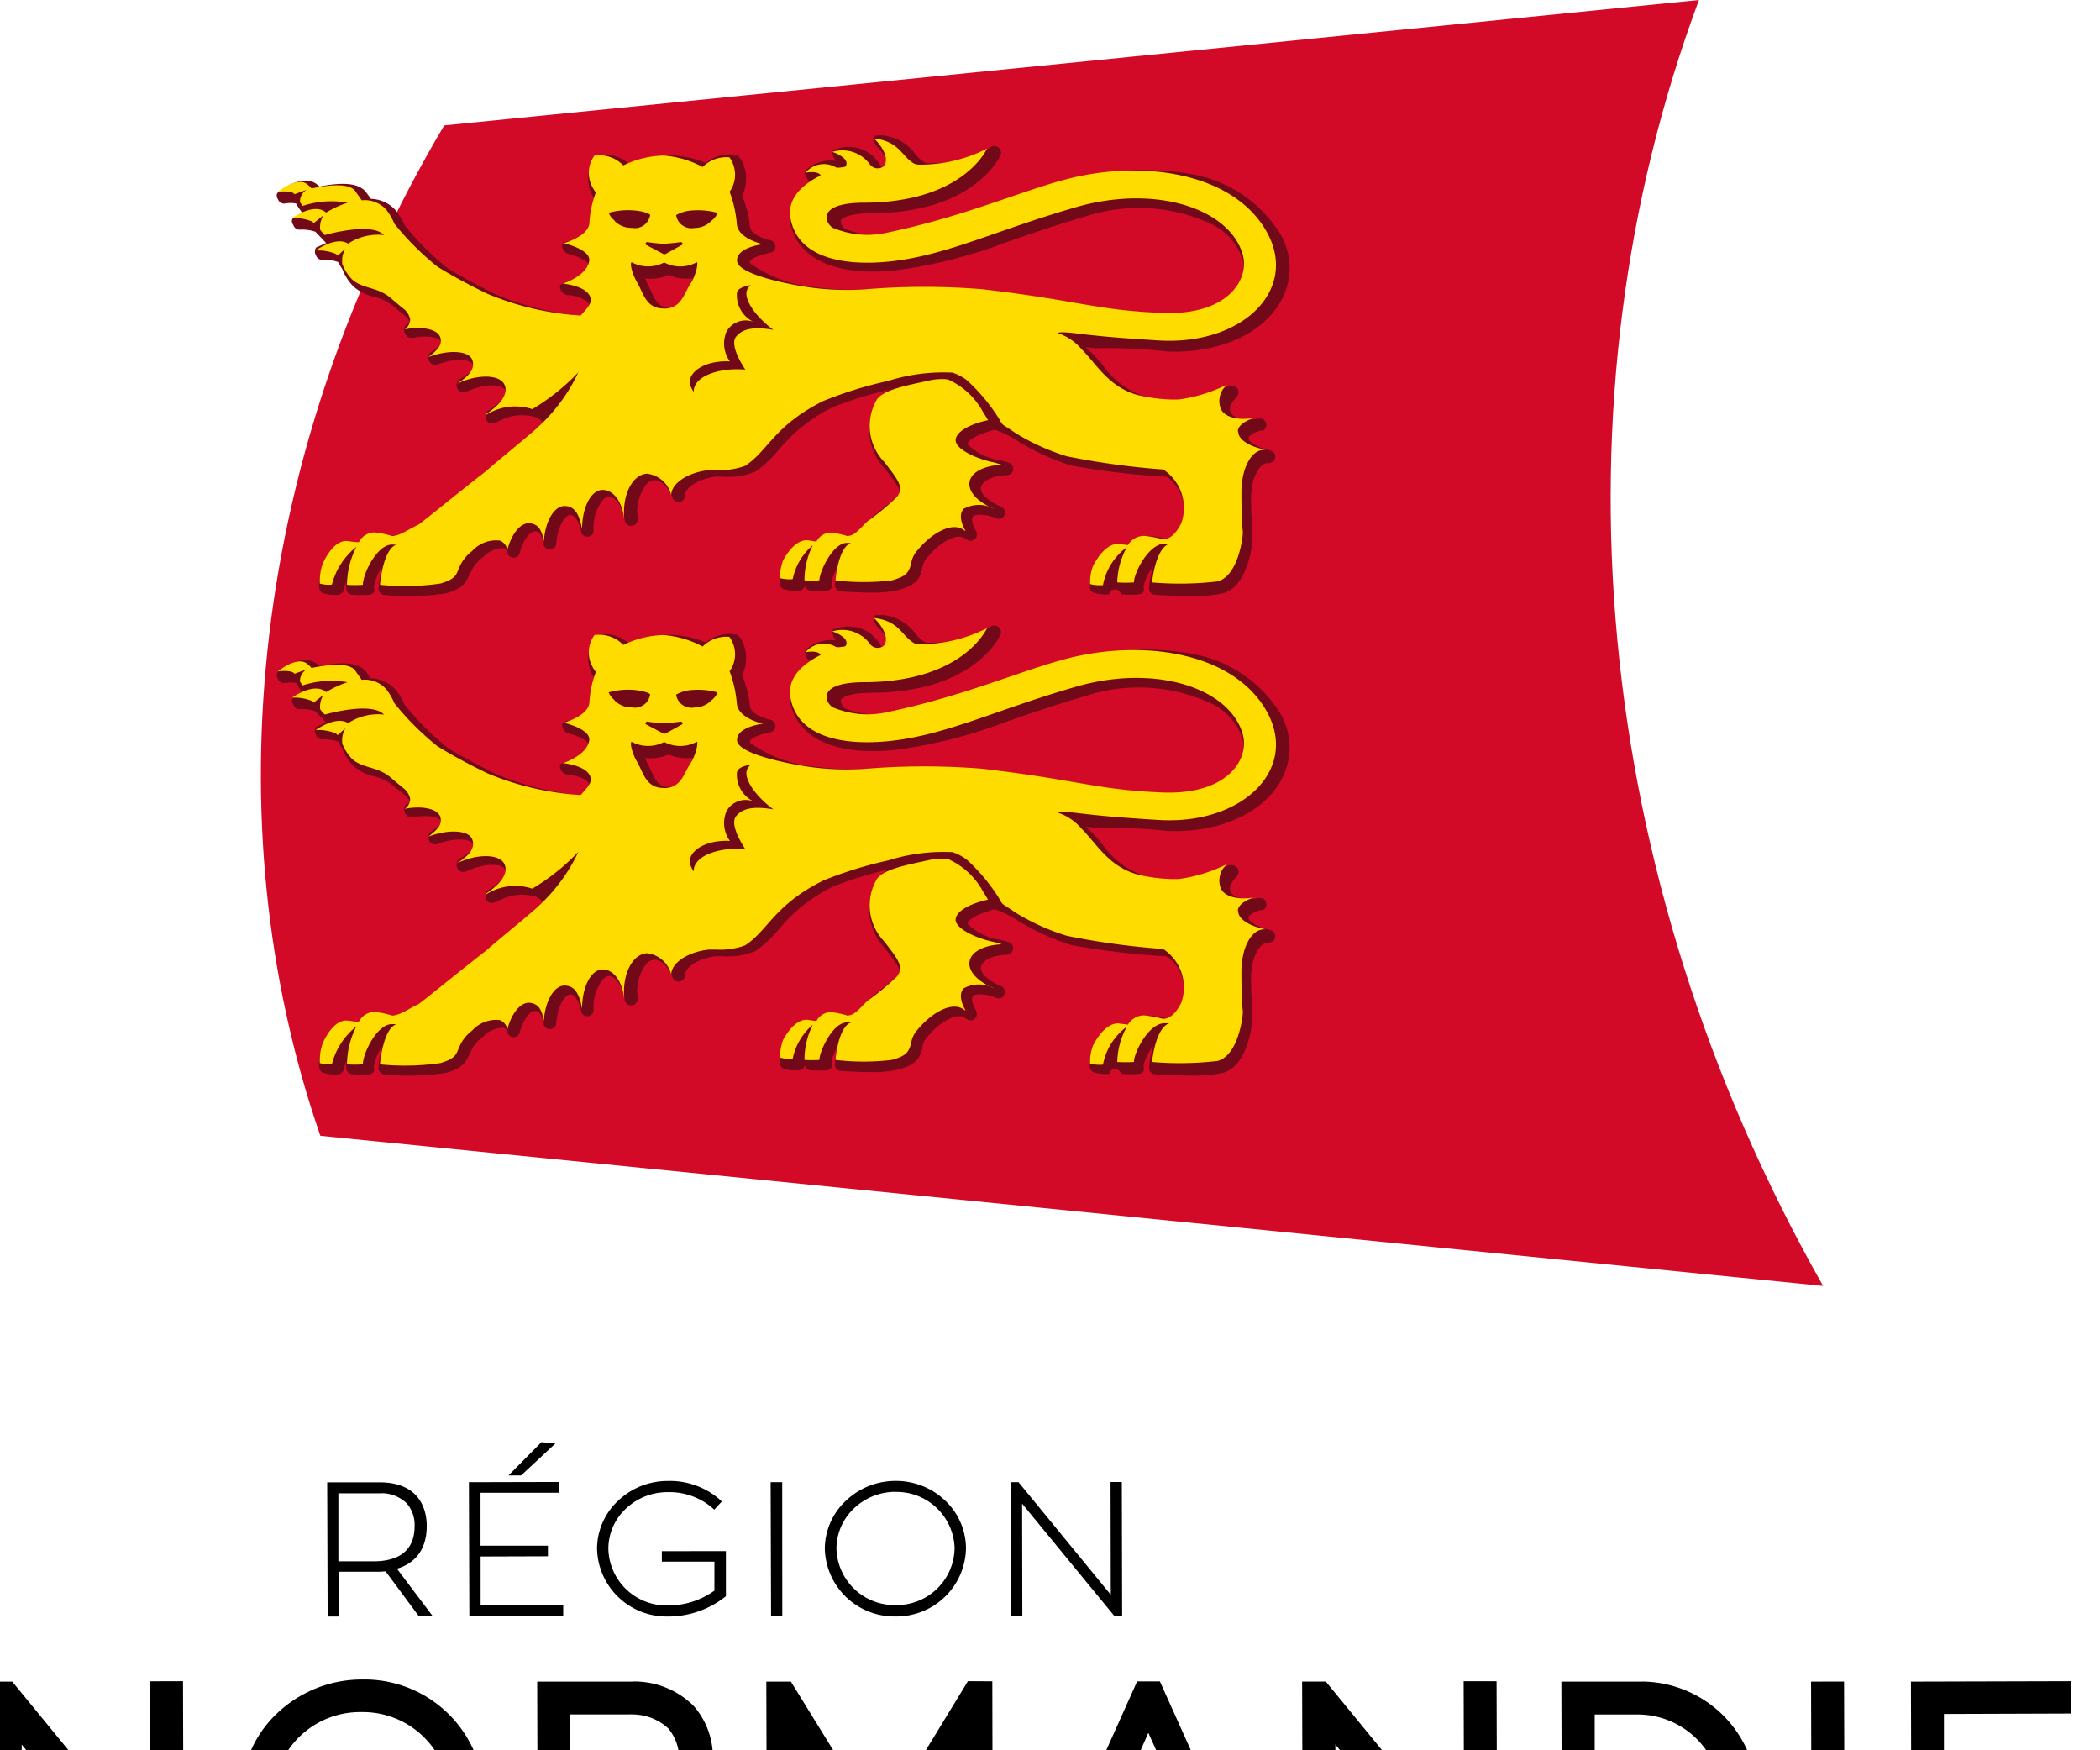 <svg xmlns="http://www.w3.org/2000/svg" id="svg2" version="1.1" width="72" height="60" viewBox="0 0 72 60">
  <defs id="defs4">
    <style id="style6">
      .b{fill:#720918}.c{fill:#ffdc00}
    </style>
  </defs>
  <path id="path4031" d="m62.506 44.082-51.523-5.147C7.252 28.152 8.627 15.434 15.23 4.299L58.25 0C53.12 13.774 54.492 29.937 62.506 44.082Z" style="fill:#d20a28;stroke-width:0.748"/>
  <g id="g4033" transform="matrix(.714 0 0 .713 13759.088 15418.275)">
    <path id="path4035" d="M57.826 18c-.135 0-.375 0-.398.08a.792.792 0 0 0 .184.475c.512.493.482.812.424.879-.06.07.001.444-.318-.061a1.73 1.73 0 0 0-2.1-.699c-.126 0-.154-0-.154.174a.619.619 0 0 0 .162.377 1.778 1.778 0 0 0-1.449.453c-.09.1 0.0.3.07.406a.309.309 0 0 0 .145.127 2.039 2.039 0 0 0-.965 1.932c.319 1.8 2.183 2.659 5.111 2.34a23.358 23.358 0 0 0 5.238-1.334c1.092-.377 2.328-.812 3.758-1.227a8.234 8.234 0 0 1 6.156.357 2.9 2.9 0 0 1 1.48 1.73 1.546 1.546 0 0 1-.34 1.342 3.614 3.614 0 0 1-3.217 1.238 28.026 28.026 0 0 1-4.176-.484c-1.053-.184-2.368-.406-4.436-.648a26.48 26.48 0 0 0-4.609-.068h-1.027a12.883 12.883 0 0 1-2.717-.09 6.218 6.218 0 0 1-3.15-1.16c-.08-.193.484-.401.967-.494a.309.309 0 0 0 0-.609c-.251-.05-.967-.279-.967-.676a5.325 5.325 0 0 0-.377-1.469 1.8 1.8 0 0 0 .1-1.393.966.966 0 0 0-.348-.551 1.788 1.788 0 0 0-1.488.377 5.016 5.016 0 0 0-1.73-.367h-.105a5.006 5.006 0 0 0-1.865.406 1.807 1.807 0 0 0-1.518-.406.966.966 0 0 0-.348.551 1.8 1.8 0 0 0 .117 1.383l.09.154a6.186 6.186 0 0 0-.145 1.4c0 .29-.775.57-1.102.648-.116 0-.279.058-.299.191a.425.425 0 0 0 .299.416c.561.126.967.406.967.5-.08.435-.88.783-1.141.879-.261.1-.241.126-.221.271a.445.445 0 0 0 .338.33c.338 0 .966.192 1.062.463a.966.966 0 0 1-.252.541 13.927 13.927 0 0 1-4.213-1.023c-.783-.387-2.069-1.082-2.311-1.256a13.124 13.124 0 0 1-2.086-2.078 2.841 2.841 0 0 0-.436-.725 1.653 1.653 0 0 0-1.189-.551l-.232-.32c-.319-.416-1.042-.511-2.23-.27l-.156-.127c-.677-.493-1.73.3-1.836.4-.106.1-.08.231 0 .357a.309.309 0 0 0 .33.184 1.537 1.537 0 0 1 .531 0 2.836 2.836 0 0 0 .318.465l-.445.223c-.106.08-.09.231 0 .357a.309.309 0 0 0 .301.213 1.933 1.933 0 0 1 .754.1l.387.406.127.135c-.213.106-.436.194-.484.223a.364.364 0 0 0 0 .377.319.319 0 0 0 .301.213 1.933 1.933 0 0 1 .754.1l.213.357a2.435 2.435 0 0 0 .521.812 2.213 2.213 0 0 0 .967.5 2.31 2.31 0 0 1 .967.465l.184.154.328.271c.193.155.262.279.262.328 0 .05-.101.08-.201.164a.387.387 0 0 0 0 .426.309.309 0 0 0 .34.174c.773-.155 1.299 0 1.352.164.05.164-.144.299-.482.531a.338.338 0 0 0-.061.436.309.309 0 0 0 .387.145c.879-.329 1.601-.242 1.701 0 .1.242-.156.406-.668.744a.338.338 0 0 0-.059.445.309.309 0 0 0 .404.125c.966-.435 1.721-.357 1.857-.105.136.252-.243.666-.871 1.062-.08 0 .001.128-.059.215a.309.309 0 0 0 .443.318h.061a2.339 2.339 0 0 1 1.934-.262 4.078 4.078 0 0 1 .338.232s.116-.08-.193.184c-4.3 3.7-5.365 4.833-6.766 5.301h-.184a3.353 3.353 0 0 0-.686-.127 1.044 1.044 0 0 0-.908.455h-.445c-.532 0-1.023.212-1.41 1.062a2.648 2.648 0 0 0-.174 1.072.309.309 0 0 0 .174.271 1.759 1.759 0 0 0 .725.08.309.309 0 0 0 .301-.279 1.228 1.228 0 0 1 .105-.348 1.6 1.6 0 0 0 0 .365.309.309 0 0 0 .289.262 5.556 5.556 0 0 0 .822 0 .309.309 0 0 0 .213-.125c.05-.08 0-.135 0-.242a2.349 2.349 0 0 1 .4-.967 5.8 5.8 0 0 0-.176 1.016.309.309 0 0 0 .281.328 11.935 11.935 0 0 0 2.977-.08c.754-.222.9-.463 1.082-.83l.105-.213a1.614 1.614 0 0 1 .562-.678 1.314 1.314 0 0 1 1.023-.445.338.338 0 0 1 .164.232.319.319 0 0 0 .299.223.309.309 0 0 0 .291-.232c.164-.657.522-1.062.754-1.033.232.03.319.269.387.617a.309.309 0 0 0 .609 0c.06-.879.435-1.41.686-1.41.184 0 .424.308.521.859a.309.309 0 0 0 .592-.08 2.078 2.078 0 0 1 .455-1.508.425.425 0 0 1 .289-.154c.271 0 .628.417.744 1.141a.312.312 0 1 0 .619-.08v-.08a2.2 2.2 0 0 1 .4-1.547.59.59 0 0 1 .406-.223c.319 0 .656.31.869.842a.309.309 0 0 0 .602-.105c0-.358.626-.812 1.525-.908l.35.01a3.411 3.411 0 0 0 1.508-.252 5.47 5.47 0 0 0 1.121-1.043 7.819 7.819 0 0 1 2.611-2.061 19.57 19.57 0 0 1 2.746-.84 1.343 1.343 0 0 0-.656.531 2.793 2.793 0 0 0 .398 3.285l.127.164c.638.831.667.966.5 1.121-.319.3-.687.591-.967.812-.28.222-.329.261-.416.338l-.271.271c-.2.213-.405.521-.531.531h-.164a3.179 3.179 0 0 0-.648-.115.966.966 0 0 0-.85.406h-.289a1.429 1.429 0 0 0-1.363.965 2.31 2.31 0 0 0-.184 1.016.309.309 0 0 0 .184.271 1.933 1.933 0 0 0 .725.08.309.309 0 0 0 .301-.232.309.309 0 0 0 .279.232 5.256 5.256 0 0 0 .773 0 .309.309 0 0 0 .221-.127.416.416 0 0 0 0-.242 2.039 2.039 0 0 1 .301-.762 5.4 5.4 0 0 0-.135.82.309.309 0 0 0 .279.338s.715.061 1.43.061a5.6 5.6 0 0 0 1.363-.127c.812-.232.966-.482 1.121-.965a.309.309 0 0 0 0-.07.966.966 0 0 1 .223-.5c.7-.85 1.468-1.17 1.787-.967l.146.09a.309.309 0 0 0 .434-.416c-.184-.319-.242-.6-.145-.705.1-.105.551-.143 1.121.092a.309.309 0 0 0 .232 0 .309.309 0 0 0 0-.562c-.638-.261-1.064-.666-.967-.965.1-.299.571-.522 1.238-.551a.309.309 0 0 0 .068-.609l-.328-.1a2.753 2.753 0 0 1-1.625-.773c-.03-.155.4-.475 1.314-.701a5.508 5.508 0 0 1 1.15.58 11.114 11.114 0 0 0 2.514 1.141 37.392 37.392 0 0 0 4.58.541 1.933 1.933 0 0 1 .744 2.174c-.135.271-.399.784-.627.801h-.193a3.789 3.789 0 0 0-.715-.117 1.121 1.121 0 0 0-.967.426h-.318a1.522 1.522 0 0 0-1.43.967 2.387 2.387 0 0 0-.186 1.053.309.309 0 0 0 .186.27 1.991 1.991 0 0 0 .742.08.29.29 0 0 1 .57 0 6.485 6.485 0 0 0 .861 0 .309.309 0 0 0 .221-.125.483.483 0 0 0 0-.252 2.368 2.368 0 0 1 .465-.965 5.15 5.15 0 0 0-.201 1.023.309.309 0 0 0 .291.338c.06 0 .88.061 1.721.061a6.823 6.823 0 0 0 1.525-.127c.677-.184 1.141-.898 1.373-2.105a3.575 3.575 0 0 0 .061-.533c0-.474-.07-1.063-.07-1.885 0-1.053.406-1.72.783-1.74h.09a.309.309 0 0 0 .049-.609c-.754-.174-1.052-.464-1.043-.58 0-.116.164-.251.57-.377h.115a.309.309 0 0 0-.193-.58c-.648.116-1.2.001-1.334-.26-.134-.261.001-.484.281-.793l.049-.08a.309.309 0 0 0-.061-.357.435.435 0 0 0-.404-.08 6.214 6.214 0 0 1-2.166.793h-.299a6.929 6.929 0 0 1-1.547-.281 3.982 3.982 0 0 1-2.029-1.527 6.793 6.793 0 0 0-.551-.607L67.625 28.188l.484.049a25.811 25.811 0 0 1 3.322.137l-.008.006c2.4.145 4.551-.744 5.488-2.271a3.238 3.238 0 0 0 0-3.459 6.272 6.272 0 0 0-4.199-2.783 12.564 12.564 0 0 0-5.684.279c-.831.213-1.729.475-2.773.832a45.48 45.48 0 0 1-5.9 1.729 3.972 3.972 0 0 1-2.309-.221.57.57 0 0 1-.186-.367c0-.126.368-.367 1.451-.377 4.755 0 6.078-2.492 6.213-2.773a.323.323 0 0 0-.492-.389 5.8 5.8 0 0 1-3.084.754 1.633 1.633 0 0 1-.482-.404A2.184 2.184 0 0 0 57.826 18Zm-10.244 6.707a2.165 2.165 0 0 0 1.16.164 2.26 2.26 0 0 1-.135.309c-.06.116-.116.232-.164.348-.213.483-.359.744-.842.744-.474 0-.618-.279-.84-.762-.05-.106-.107-.223-.156-.32a2.223 2.223 0 0 1-.135-.309 2.223 2.223 0 0 0 1.121-.164l-.01-.01z" class="b" style="fill:#720918" transform="translate(-19285.918 -21636)"/>
    <g id="g4037">
      <path id="path4039" d="M57.455 18.148c.705.677.676 1.3.357 1.4a.464.464 0 0 1-.541-.137 1.633 1.633 0 0 0-1.816-.617s.84.27.656.666c0 .06-.145.07-.242.08a.618.618 0 0 1-.24 0 1.14 1.14 0 0 0-1.459.252s.6-.116.725.135c-.918.445-1.615 1.14-1.451 2.049.329 1.875 2.475 2.328 4.775 2.086 2.725-.29 5.054-1.488 8.93-2.609 3.876-1.121 7.432.091 8.021 2.311.309 1.16-.716 2.899-3.867 2.773-3.151-.126-3.942-.589-8.629-1.139a34.25 34.25 0 0 0-5.602 0 13.085 13.085 0 0 1-2.773-.1c-.966-.145-3.391-.611-3.42-1.268-.03-.657 1.246-.799 1.246-.799s-1.189-.243-1.256-.967a5.673 5.673 0 0 0-.348-1.555l.09-.137a1.421 1.421 0 0 0-.1-1.516 1.614 1.614 0 0 0-1.285.463 4.736 4.736 0 0 0-1.875-.551 4.706 4.706 0 0 0-1.934.475 1.614 1.614 0 0 0-1.383-.475 1.421 1.421 0 0 0-.1 1.518 1.932 1.932 0 0 0 .164.26 4.832 4.832 0 0 0-.309 1.471c-.05.638-1.218.965-1.227.965 0 0 1.323.31 1.217.861-.116.725-1.266 1.082-1.266 1.082s1.2.104 1.334.703c.06.261-.175.494-.475.832a13.752 13.752 0 0 1-4.473-1.041 27.117 27.117 0 0 1-2.4-1.299 13.4 13.4 0 0 1-2.078-2.078 2.7 2.7 0 0 0-.387-.668 1.382 1.382 0 0 0-1.18-.453c-.116-.174-.261-.367-.309-.445-.309-.416-1.343-.279-2.1-.125a1.237 1.237 0 0 0-.223-.213c-.493-.367-1.391.377-1.391.377 0 0 .666-.091.799.115l.58-.213a.667.667 0 0 0-.318.59l.125.184a4.378 4.378 0 0 1 2.156-.154 4.755 4.755 0 0 0-1.025.475l-.08-.061c-.59-.377-1.555.328-1.555.328a2.194 2.194 0 0 1 .965.164l.08.07.465-.377a1.111 1.111 0 0 0-.164.699l.07.092.154.164s2.233-.648 2.842 0a2.629 2.629 0 0 0-1.721.414c-.59-.377-1.557.33-1.557.33a2.194 2.194 0 0 1 .967.164l.09.08.367-.33a1.169 1.169 0 0 0-.145.744 2.184 2.184 0 0 0 .453.715c.522.5 1.267.349 1.934.967l.492.416a.879.879 0 0 1 .377.551.59.59 0 0 1-.26.482c.841-.164 1.565 0 1.699.367.134.367-.126.629-.561.967.966-.367 1.933-.31 2.1.125.167.435-.155.792-.734 1.16.966-.464 2.001-.454 2.262 0 .261.454-.174 1.016-.9 1.48h.061a2.629 2.629 0 0 1 2.199-.262 10.447 10.447 0 0 0 2.213-1.77 8.389 8.389 0 0 1-1.99 2.678c-.28.271-2.107 1.759-2.426 2.059-1.556 1.208-3.171 2.551-3.287 2.6-.377.164-.888.542-1.236.533a4.59 4.59 0 0 0-.859-.174.86.86 0 0 0-.744.473c-.2 0-.512-.059-.609-.059-.445 0-.85.483-1.121 1.082a2.416 2.416 0 0 0-.145.965 1.585 1.585 0 0 0 .58.051 3.392 3.392 0 0 1 1.178-1.818 4.069 4.069 0 0 0-.453 1.828 5.344 5.344 0 0 0 .762 0c0-.532.701-2.001 1.451-1.934h.164c-.657.222-.793 1.934-.793 1.934a11.906 11.906 0 0 0 2.9-.061c.812-.242.745-.445.967-.9a1.933 1.933 0 0 1 .561-.666 1.546 1.546 0 0 1 1.334-.5.619.619 0 0 1 .357.436c.2-.773.648-1.326 1.092-1.268.444.06.562.378.658.871.06-.966.499-1.721 1.014-1.701.515.02.701.474.822 1.111 0-1.024.415-1.865.965-1.885.55-.02.968.59 1.055 1.4v-.08c-.08-1.121.406-2.059 1.092-2.1a1.348 1.348 0 0 1 1.168 1.033c0-.57.8-1.099 1.807-1.207h.381a3.518 3.518 0 0 0 1.354-.201c1.121-.725 1.383-1.932 3.76-3.121a19.329 19.329 0 0 1 3.121-.967 8.823 8.823 0 0 1 3-.4h.07a2.339 2.339 0 0 1 .715.377 8.93 8.93 0 0 1 1.537 1.848c.213.377.07.183.812.699a10.718 10.718 0 0 0 2.436 1.1 36.58 36.58 0 0 0 4.541.629h.08a2.213 2.213 0 0 1 .879 2.59c-.184.358-.464.783-.889.773a5.237 5.237 0 0 0-.9-.164.908.908 0 0 0-.773.443l-.473-.059c-.464 0-.889.463-1.189 1.033a2.136 2.136 0 0 0-.156.9 1.817 1.817 0 0 0 .619.051 2.948 2.948 0 0 1 1.15-1.828 3.634 3.634 0 0 0-.463 1.699 6.129 6.129 0 0 0 .799 0c0-.454.734-1.931 1.537-1.863h.174c-.686.213-.84 1.863-.84 1.863a15.462 15.462 0 0 0 3.15-.049c.8-.222 1.073-1.45 1.15-1.865a3.3 3.3 0 0 0 .061-.482c-.05-.522-.07-1.17-.07-1.934 0-1.121.444-2.02 1.072-2.049h.09c-.802-.154-1.333-.512-1.314-.879h-.021c0-.266.308-.49.748-.646-.736.113-1.356-.029-1.559-.426a1.044 1.044 0 0 1 .301-1.189 7.267 7.267 0 0 1-2.348.725h-.301a7.886 7.886 0 0 1-1.633-.213c-1.411-.377-2.009-1.517-2.715-2.213a2.542 2.542 0 0 0-1.121-.762s-.061-.1.799 0c.858.1 1.538.193 4.041.348 4.03.242 6.764-2.465 5.15-5.268-1.614-2.803-5.9-3.431-9.529-2.5-2.174.551-4.929 1.807-8.746 2.6A4.291 4.291 0 0 1 55.5 22.453c-.358-.174-.899-1.199 1.441-1.217 4.552 0 5.799-2.31 5.943-2.6a7.084 7.084 0 0 1-3.299.771.532.532 0 0 1-.201-.049c-.625-.361-.686-1.061-1.93-1.211zm18.219 13.445c.036-.005.067-.003.104-.01h-.08c-.009.003-.015.007-.023.01zm-29.914-9.996a3.527 3.527 0 0 1 .172.01c.551.05.773.183.773.221a.744.744 0 0 1-.879.619 1.121 1.121 0 0 1-.842-.348h.02a.87.87 0 0 1-.289-.377 3.527 3.527 0 0 1 1.045-.125zm3.316.002a3.527 3.527 0 0 1 .002 0 3.527 3.527 0 0 1 .865.127.87.87 0 0 1-.291.377 1.121 1.121 0 0 1-.82.348.744.744 0 0 1-.879-.619 1.754 1.754 0 0 1 .771-.223 3.527 3.527 0 0 1 .352-.01zm-2.525 1.531a.088.088 0 0 1 .002 0 .088.088 0 0 1 .01 0s.54.08.791.08c.232 0 .83-.08.83-.08a.088.088 0 0 1 .07.125l-.82.455h-.08l-.861-.455a.088.088 0 0 1 .059-.125zm-.715.979a1.662 1.662 0 0 0 1.545 0 1.653 1.653 0 0 0 1.547 0c.116-.08-.001.571-.252.967-.357.524-.452 1.26-1.322 1.25l-.002-.004c-.85 0-.966-.733-1.266-1.246-.3-.513-.366-1.025-.25-.967zm5.703 1.094a.522.522 0 0 0-.199.301c-.1.454.474 1.247 1.285 1.846-.952-.164-1.493-.049-1.783.32v-.004c-.271.309.059 1.025.434 1.596-1.15-.106-2.376.26-2.473.965a.752.752 0 0 0 0 .105.966.966 0 0 1-.201-.5c.06-.58.89-1.023 1.934-.965a1.469 1.469 0 0 1-.164-1.43 1.053 1.053 0 0 1 1.285-.475 1.43 1.43 0 0 1-.783-1.393c.05-.29.608-.358.666-.367z" class="c" style="fill:#ffdc00" transform="translate(-19285.918 -21636)"/>
      <path id="path4041" d="m-19222.339-21602.169-.338-.1c-.966-.2-1.865-.667-1.865-1.073 0-.406.686-.783 1.556-.966-.106-.174-.1-.174-.222-.358a3.576 3.576 0 0 0-1.712-1.603 2.745 2.745 0 0 0-.87.05c-1.1.242-2.29.454-2.561.966a2.493 2.493 0 0 0 .377 2.948c.7.9.966 1.247.609 1.691a11.846 11.846 0 0 1-1.411 1.169c-.377.348-.6.705-.966.705a4.339 4.339 0 0 0-.8-.164.8.8 0 0 0-.686.435l-.454-.07c-.454 0-.86.445-1.14.966a2.059 2.059 0 0 0-.145.86 1.759 1.759 0 0 0 .6.05 2.9 2.9 0 0 1 .966-1.633 3.75 3.75 0 0 0-.4 1.691 5.024 5.024 0 0 0 .715 0c0-.4.657-1.856 1.363-1.8h.155c-.619.213-.744 1.8-.744 1.8a11.259 11.259 0 0 0 2.706 0c.715-.2.792-.377.918-.754a1.237 1.237 0 0 1 .29-.667c.734-.9 1.672-1.363 2.194-1.034l.145.09c-.261-.445-.309-.841-.1-1.073a1.515 1.515 0 0 1 1.469 0c-.792-.319-1.285-.841-1.179-1.324.106-.483.766-.761 1.53-.797z" class="c" style="fill:#ffdc00"/>
    </g>
  </g>
  <g id="use4043" transform="matrix(.714 0 0 .713 13759.088 15434.713)">
    <path id="path4124" d="M57.826 18c-.135 0-.375 0-.398.08a.792.792 0 0 0 .184.475c.512.493.482.812.424.879-.06.07.001.444-.318-.061a1.73 1.73 0 0 0-2.1-.699c-.126 0-.154-0-.154.174a.619.619 0 0 0 .162.377 1.778 1.778 0 0 0-1.449.453c-.09.1 0.0.3.07.406a.309.309 0 0 0 .145.127 2.039 2.039 0 0 0-.965 1.932c.319 1.8 2.183 2.659 5.111 2.34a23.358 23.358 0 0 0 5.238-1.334c1.092-.377 2.328-.812 3.758-1.227a8.234 8.234 0 0 1 6.156.357 2.9 2.9 0 0 1 1.48 1.73 1.546 1.546 0 0 1-.34 1.342 3.614 3.614 0 0 1-3.217 1.238 28.026 28.026 0 0 1-4.176-.484c-1.053-.184-2.368-.406-4.436-.648a26.48 26.48 0 0 0-4.609-.068h-1.027a12.883 12.883 0 0 1-2.717-.09 6.218 6.218 0 0 1-3.15-1.16c-.08-.193.484-.401.967-.494a.309.309 0 0 0 0-.609c-.251-.05-.967-.279-.967-.676a5.325 5.325 0 0 0-.377-1.469 1.8 1.8 0 0 0 .1-1.393.966.966 0 0 0-.348-.551 1.788 1.788 0 0 0-1.488.377 5.016 5.016 0 0 0-1.73-.367h-.105a5.006 5.006 0 0 0-1.865.406 1.807 1.807 0 0 0-1.518-.406.966.966 0 0 0-.348.551 1.8 1.8 0 0 0 .117 1.383l.09.154a6.186 6.186 0 0 0-.145 1.4c0 .29-.775.57-1.102.648-.116 0-.279.058-.299.191a.425.425 0 0 0 .299.416c.561.126.967.406.967.5-.08.435-.88.783-1.141.879-.261.1-.241.126-.221.271a.445.445 0 0 0 .338.33c.338 0 .966.192 1.062.463a.966.966 0 0 1-.252.541 13.927 13.927 0 0 1-4.213-1.023c-.783-.387-2.069-1.082-2.311-1.256a13.124 13.124 0 0 1-2.086-2.078 2.841 2.841 0 0 0-.436-.725 1.653 1.653 0 0 0-1.189-.551l-.232-.32c-.319-.416-1.042-.511-2.23-.27l-.156-.127c-.677-.493-1.73.3-1.836.4-.106.1-.08.231 0 .357a.309.309 0 0 0 .33.184 1.537 1.537 0 0 1 .531 0 2.836 2.836 0 0 0 .318.465l-.445.223c-.106.08-.09.231 0 .357a.309.309 0 0 0 .301.213 1.933 1.933 0 0 1 .754.1l.387.406.127.135c-.213.106-.436.194-.484.223a.364.364 0 0 0 0 .377.319.319 0 0 0 .301.213 1.933 1.933 0 0 1 .754.1l.213.357a2.435 2.435 0 0 0 .521.812 2.213 2.213 0 0 0 .967.5 2.31 2.31 0 0 1 .967.465l.184.154.328.271c.193.155.262.279.262.328 0 .05-.101.08-.201.164a.387.387 0 0 0 0 .426.309.309 0 0 0 .34.174c.773-.155 1.299 0 1.352.164.05.164-.144.299-.482.531a.338.338 0 0 0-.061.436.309.309 0 0 0 .387.145c.879-.329 1.601-.242 1.701 0 .1.242-.156.406-.668.744a.338.338 0 0 0-.059.445.309.309 0 0 0 .404.125c.966-.435 1.721-.357 1.857-.105.136.252-.243.666-.871 1.062-.08 0 .001.128-.059.215a.309.309 0 0 0 .443.318h.061a2.339 2.339 0 0 1 1.934-.262 4.078 4.078 0 0 1 .338.232s.116-.08-.193.184c-4.3 3.7-5.365 4.833-6.766 5.301h-.184a3.353 3.353 0 0 0-.686-.127 1.044 1.044 0 0 0-.908.455h-.445c-.532 0-1.023.212-1.41 1.062a2.648 2.648 0 0 0-.174 1.072.309.309 0 0 0 .174.271 1.759 1.759 0 0 0 .725.08.309.309 0 0 0 .301-.279 1.228 1.228 0 0 1 .105-.348 1.6 1.6 0 0 0 0 .365.309.309 0 0 0 .289.262 5.556 5.556 0 0 0 .822 0 .309.309 0 0 0 .213-.125c.05-.08 0-.135 0-.242a2.349 2.349 0 0 1 .4-.967 5.8 5.8 0 0 0-.176 1.016.309.309 0 0 0 .281.328 11.935 11.935 0 0 0 2.977-.08c.754-.222.9-.463 1.082-.83l.105-.213a1.614 1.614 0 0 1 .562-.678 1.314 1.314 0 0 1 1.023-.445.338.338 0 0 1 .164.232.319.319 0 0 0 .299.223.309.309 0 0 0 .291-.232c.164-.657.522-1.062.754-1.033.232.03.319.269.387.617a.309.309 0 0 0 .609 0c.06-.879.435-1.41.686-1.41.184 0 .424.308.521.859a.309.309 0 0 0 .592-.08 2.078 2.078 0 0 1 .455-1.508.425.425 0 0 1 .289-.154c.271 0 .628.417.744 1.141a.312.312 0 1 0 .619-.08v-.08a2.2 2.2 0 0 1 .4-1.547.59.59 0 0 1 .406-.223c.319 0 .656.31.869.842a.309.309 0 0 0 .602-.105c0-.358.626-.812 1.525-.908l.35.01a3.411 3.411 0 0 0 1.508-.252 5.47 5.47 0 0 0 1.121-1.043 7.819 7.819 0 0 1 2.611-2.061 19.57 19.57 0 0 1 2.746-.84 1.343 1.343 0 0 0-.656.531 2.793 2.793 0 0 0 .398 3.285l.127.164c.638.831.667.966.5 1.121-.319.3-.687.591-.967.812-.28.222-.329.261-.416.338l-.271.271c-.2.213-.405.521-.531.531h-.164a3.179 3.179 0 0 0-.648-.115.966.966 0 0 0-.85.406h-.289a1.429 1.429 0 0 0-1.363.965 2.31 2.31 0 0 0-.184 1.016.309.309 0 0 0 .184.271 1.933 1.933 0 0 0 .725.08.309.309 0 0 0 .301-.232.309.309 0 0 0 .279.232 5.256 5.256 0 0 0 .773 0 .309.309 0 0 0 .221-.127.416.416 0 0 0 0-.242 2.039 2.039 0 0 1 .301-.762 5.4 5.4 0 0 0-.135.82.309.309 0 0 0 .279.338s.715.061 1.43.061a5.6 5.6 0 0 0 1.363-.127c.812-.232.966-.482 1.121-.965a.309.309 0 0 0 0-.07.966.966 0 0 1 .223-.5c.7-.85 1.468-1.17 1.787-.967l.146.09a.309.309 0 0 0 .434-.416c-.184-.319-.242-.6-.145-.705.1-.105.551-.143 1.121.092a.309.309 0 0 0 .232 0 .309.309 0 0 0 0-.562c-.638-.261-1.064-.666-.967-.965.1-.299.571-.522 1.238-.551a.309.309 0 0 0 .068-.609l-.328-.1a2.753 2.753 0 0 1-1.625-.773c-.03-.155.4-.475 1.314-.701a5.508 5.508 0 0 1 1.15.58 11.114 11.114 0 0 0 2.514 1.141 37.392 37.392 0 0 0 4.58.541 1.933 1.933 0 0 1 .744 2.174c-.135.271-.399.784-.627.801h-.193a3.789 3.789 0 0 0-.715-.117 1.121 1.121 0 0 0-.967.426h-.318a1.522 1.522 0 0 0-1.43.967 2.387 2.387 0 0 0-.186 1.053.309.309 0 0 0 .186.27 1.991 1.991 0 0 0 .742.08.29.29 0 0 1 .57 0 6.485 6.485 0 0 0 .861 0 .309.309 0 0 0 .221-.125.483.483 0 0 0 0-.252 2.368 2.368 0 0 1 .465-.965 5.15 5.15 0 0 0-.201 1.023.309.309 0 0 0 .291.338c.06 0 .88.061 1.721.061a6.823 6.823 0 0 0 1.525-.127c.677-.184 1.141-.898 1.373-2.105a3.575 3.575 0 0 0 .061-.533c0-.474-.07-1.063-.07-1.885 0-1.053.406-1.72.783-1.74h.09a.309.309 0 0 0 .049-.609c-.754-.174-1.052-.464-1.043-.58 0-.116.164-.251.57-.377h.115a.309.309 0 0 0-.193-.58c-.648.116-1.2.001-1.334-.26-.134-.261.001-.484.281-.793l.049-.08a.309.309 0 0 0-.061-.357.435.435 0 0 0-.404-.08 6.214 6.214 0 0 1-2.166.793h-.299a6.929 6.929 0 0 1-1.547-.281 3.982 3.982 0 0 1-2.029-1.527 6.793 6.793 0 0 0-.551-.607L67.625 28.188l.484.049a25.811 25.811 0 0 1 3.322.137l-.008.006c2.4.145 4.551-.744 5.488-2.271a3.238 3.238 0 0 0 0-3.459 6.272 6.272 0 0 0-4.199-2.783 12.564 12.564 0 0 0-5.684.279c-.831.213-1.729.475-2.773.832a45.48 45.48 0 0 1-5.9 1.729 3.972 3.972 0 0 1-2.309-.221.57.57 0 0 1-.186-.367c0-.126.368-.367 1.451-.377 4.755 0 6.078-2.492 6.213-2.773a.323.323 0 0 0-.492-.389 5.8 5.8 0 0 1-3.084.754 1.633 1.633 0 0 1-.482-.404A2.184 2.184 0 0 0 57.826 18Zm-10.244 6.707a2.165 2.165 0 0 0 1.16.164 2.26 2.26 0 0 1-.135.309c-.06.116-.116.232-.164.348-.213.483-.359.744-.842.744-.474 0-.618-.279-.84-.762-.05-.106-.107-.223-.156-.32a2.223 2.223 0 0 1-.135-.309 2.223 2.223 0 0 0 1.121-.164l-.01-.01z" class="b" style="fill:#720918" transform="translate(-19285.918 -21636)"/>
    <g id="g4126">
      <path id="path4128" d="M57.455 18.148c.705.677.676 1.3.357 1.4a.464.464 0 0 1-.541-.137 1.633 1.633 0 0 0-1.816-.617s.84.27.656.666c0 .06-.145.07-.242.08a.618.618 0 0 1-.24 0 1.14 1.14 0 0 0-1.459.252s.6-.116.725.135c-.918.445-1.615 1.14-1.451 2.049.329 1.875 2.475 2.328 4.775 2.086 2.725-.29 5.054-1.488 8.93-2.609 3.876-1.121 7.432.091 8.021 2.311.309 1.16-.716 2.899-3.867 2.773-3.151-.126-3.942-.589-8.629-1.139a34.25 34.25 0 0 0-5.602 0 13.085 13.085 0 0 1-2.773-.1c-.966-.145-3.391-.611-3.42-1.268-.03-.657 1.246-.799 1.246-.799s-1.189-.243-1.256-.967a5.673 5.673 0 0 0-.348-1.555l.09-.137a1.421 1.421 0 0 0-.1-1.516 1.614 1.614 0 0 0-1.285.463 4.736 4.736 0 0 0-1.875-.551 4.706 4.706 0 0 0-1.934.475 1.614 1.614 0 0 0-1.383-.475 1.421 1.421 0 0 0-.1 1.518 1.932 1.932 0 0 0 .164.26 4.832 4.832 0 0 0-.309 1.471c-.05.638-1.218.965-1.227.965 0 0 1.323.31 1.217.861-.116.725-1.266 1.082-1.266 1.082s1.2.104 1.334.703c.06.261-.175.494-.475.832a13.752 13.752 0 0 1-4.473-1.041 27.117 27.117 0 0 1-2.4-1.299 13.4 13.4 0 0 1-2.078-2.078 2.7 2.7 0 0 0-.387-.668 1.382 1.382 0 0 0-1.18-.453c-.116-.174-.261-.367-.309-.445-.309-.416-1.343-.279-2.1-.125a1.237 1.237 0 0 0-.223-.213c-.493-.367-1.391.377-1.391.377 0 0 .666-.091.799.115l.58-.213a.667.667 0 0 0-.318.59l.125.184a4.378 4.378 0 0 1 2.156-.154 4.755 4.755 0 0 0-1.025.475l-.08-.061c-.59-.377-1.555.328-1.555.328a2.194 2.194 0 0 1 .965.164l.08.07.465-.377a1.111 1.111 0 0 0-.164.699l.07.092.154.164s2.233-.648 2.842 0a2.629 2.629 0 0 0-1.721.414c-.59-.377-1.557.33-1.557.33a2.194 2.194 0 0 1 .967.164l.09.08.367-.33a1.169 1.169 0 0 0-.145.744 2.184 2.184 0 0 0 .453.715c.522.5 1.267.349 1.934.967l.492.416a.879.879 0 0 1 .377.551.59.59 0 0 1-.26.482c.841-.164 1.565 0 1.699.367.134.367-.126.629-.561.967.966-.367 1.933-.31 2.1.125.167.435-.155.792-.734 1.16.966-.464 2.001-.454 2.262 0 .261.454-.174 1.016-.9 1.48h.061a2.629 2.629 0 0 1 2.199-.262 10.447 10.447 0 0 0 2.213-1.77 8.389 8.389 0 0 1-1.99 2.678c-.28.271-2.107 1.759-2.426 2.059-1.556 1.208-3.171 2.551-3.287 2.6-.377.164-.888.542-1.236.533a4.59 4.59 0 0 0-.859-.174.86.86 0 0 0-.744.473c-.2 0-.512-.059-.609-.059-.445 0-.85.483-1.121 1.082a2.416 2.416 0 0 0-.145.965 1.585 1.585 0 0 0 .58.051 3.392 3.392 0 0 1 1.178-1.818 4.069 4.069 0 0 0-.453 1.828 5.344 5.344 0 0 0 .762 0c0-.532.701-2.001 1.451-1.934h.164c-.657.222-.793 1.934-.793 1.934a11.906 11.906 0 0 0 2.9-.061c.812-.242.745-.445.967-.9a1.933 1.933 0 0 1 .561-.666 1.546 1.546 0 0 1 1.334-.5.619.619 0 0 1 .357.436c.2-.773.648-1.326 1.092-1.268.444.06.562.378.658.871.06-.966.499-1.721 1.014-1.701.515.02.701.474.822 1.111 0-1.024.415-1.865.965-1.885.55-.02.968.59 1.055 1.4v-.08c-.08-1.121.406-2.059 1.092-2.1a1.348 1.348 0 0 1 1.168 1.033c0-.57.8-1.099 1.807-1.207h.381a3.518 3.518 0 0 0 1.354-.201c1.121-.725 1.383-1.932 3.76-3.121a19.329 19.329 0 0 1 3.121-.967 8.823 8.823 0 0 1 3-.4h.07a2.339 2.339 0 0 1 .715.377 8.93 8.93 0 0 1 1.537 1.848c.213.377.07.183.812.699a10.718 10.718 0 0 0 2.436 1.1 36.58 36.58 0 0 0 4.541.629h.08a2.213 2.213 0 0 1 .879 2.59c-.184.358-.464.783-.889.773a5.237 5.237 0 0 0-.9-.164.908.908 0 0 0-.773.443l-.473-.059c-.464 0-.889.463-1.189 1.033a2.136 2.136 0 0 0-.156.9 1.817 1.817 0 0 0 .619.051 2.948 2.948 0 0 1 1.15-1.828 3.634 3.634 0 0 0-.463 1.699 6.129 6.129 0 0 0 .799 0c0-.454.734-1.931 1.537-1.863h.174c-.686.213-.84 1.863-.84 1.863a15.462 15.462 0 0 0 3.15-.049c.8-.222 1.073-1.45 1.15-1.865a3.3 3.3 0 0 0 .061-.482c-.05-.522-.07-1.17-.07-1.934 0-1.121.444-2.02 1.072-2.049h.09c-.802-.154-1.333-.512-1.314-.879h-.021c0-.266.308-.49.748-.646-.736.113-1.356-.029-1.559-.426a1.044 1.044 0 0 1 .301-1.189 7.267 7.267 0 0 1-2.348.725h-.301a7.886 7.886 0 0 1-1.633-.213c-1.411-.377-2.009-1.517-2.715-2.213a2.542 2.542 0 0 0-1.121-.762s-.061-.1.799 0c.858.1 1.538.193 4.041.348 4.03.242 6.764-2.465 5.15-5.268-1.614-2.803-5.9-3.431-9.529-2.5-2.174.551-4.929 1.807-8.746 2.6A4.291 4.291 0 0 1 55.5 22.453c-.358-.174-.899-1.199 1.441-1.217 4.552 0 5.799-2.31 5.943-2.6a7.084 7.084 0 0 1-3.299.771.532.532 0 0 1-.201-.049c-.625-.361-.686-1.061-1.93-1.211zm18.219 13.445c.036-.005.067-.003.104-.01h-.08c-.009.003-.015.007-.023.01zm-29.914-9.996a3.527 3.527 0 0 1 .172.01c.551.05.773.183.773.221a.744.744 0 0 1-.879.619 1.121 1.121 0 0 1-.842-.348h.02a.87.87 0 0 1-.289-.377 3.527 3.527 0 0 1 1.045-.125zm3.316.002a3.527 3.527 0 0 1 .002 0 3.527 3.527 0 0 1 .865.127.87.87 0 0 1-.291.377 1.121 1.121 0 0 1-.82.348.744.744 0 0 1-.879-.619 1.754 1.754 0 0 1 .771-.223 3.527 3.527 0 0 1 .352-.01zm-2.525 1.531a.088.088 0 0 1 .002 0 .088.088 0 0 1 .01 0s.54.08.791.08c.232 0 .83-.08.83-.08a.088.088 0 0 1 .07.125l-.82.455h-.08l-.861-.455a.088.088 0 0 1 .059-.125zm-.715.979a1.662 1.662 0 0 0 1.545 0 1.653 1.653 0 0 0 1.547 0c.116-.08-.001.571-.252.967-.357.524-.452 1.26-1.322 1.25l-.002-.004c-.85 0-.966-.733-1.266-1.246-.3-.513-.366-1.025-.25-.967zm5.703 1.094a.522.522 0 0 0-.199.301c-.1.454.474 1.247 1.285 1.846-.952-.164-1.493-.049-1.783.32v-.004c-.271.309.059 1.025.434 1.596-1.15-.106-2.376.26-2.473.965a.752.752 0 0 0 0 .105.966.966 0 0 1-.201-.5c.06-.58.89-1.023 1.934-.965a1.469 1.469 0 0 1-.164-1.43 1.053 1.053 0 0 1 1.285-.475 1.43 1.43 0 0 1-.783-1.393c.05-.29.608-.358.666-.367z" class="c" style="fill:#ffdc00" transform="translate(-19285.918 -21636)"/>
      <path id="path4130" d="m-19222.339-21602.169-.338-.1c-.966-.2-1.865-.667-1.865-1.073 0-.406.686-.783 1.556-.966-.106-.174-.1-.174-.222-.358a3.576 3.576 0 0 0-1.712-1.603 2.745 2.745 0 0 0-.87.05c-1.1.242-2.29.454-2.561.966a2.493 2.493 0 0 0 .377 2.948c.7.9.966 1.247.609 1.691a11.846 11.846 0 0 1-1.411 1.169c-.377.348-.6.705-.966.705a4.339 4.339 0 0 0-.8-.164.8.8 0 0 0-.686.435l-.454-.07c-.454 0-.86.445-1.14.966a2.059 2.059 0 0 0-.145.86 1.759 1.759 0 0 0 .6.05 2.9 2.9 0 0 1 .966-1.633 3.75 3.75 0 0 0-.4 1.691 5.024 5.024 0 0 0 .715 0c0-.4.657-1.856 1.363-1.8h.155c-.619.213-.744 1.8-.744 1.8a11.259 11.259 0 0 0 2.706 0c.715-.2.792-.377.918-.754a1.237 1.237 0 0 1 .29-.667c.734-.9 1.672-1.363 2.194-1.034l.145.09c-.261-.445-.309-.841-.1-1.073a1.515 1.515 0 0 1 1.469 0c-.792-.319-1.285-.841-1.179-1.324.106-.483.766-.761 1.53-.797z" class="c" style="fill:#ffdc00"/>
    </g>
  </g>
  <g id="g4179" transform="matrix(.748 0 0 .747 14506.336 16165.099)">
    <g id="g4063" style="fill:#000">
      <path id="path10" d="m-19378.5-21572.003.02 6.16h.514v-2.055h1.657a3.521 3.521 0 0 0 .484-.02l1.533 2.072h.638l-1.649-2.19c.897-.265 1.369-.957 1.366-1.967 0-.602-.217-1.998-2.168-1.998h-2.39zm2.533.5a1.686 1.686 0 0 1 1.107.459 1.517 1.517 0 0 1 .366 1.056c0 1.329-1.013 1.609-1.864 1.612h-1.629v-3.12h1.851a1.686 1.686 0 0 1 .169 0z" style="fill:#000"/>
      <path id="path14" d="m-19368.682-21573.843-1.507 1.527h.576l1.574-1.469-.643-.06zm.803 1.826-4.125.01.02 6.16 4.303-.01v-.5l-3.786.01v-2.25l3.085-.01v-.487h-3.089v-2.429h3.611v-.501z" style="fill:#000000"/>
      <path id="path18" d="M-19363.161-21568.841v.481h2.41v1.329a3.608 3.608 0 0 1-2.155.682 2.664 2.664 0 0 1-2.706-2.597 2.521 2.521 0 0 1 .792-1.836 2.76 2.76 0 0 1 1.913-.768 3.031 3.031 0 0 1 2.077.736l.07.07.347-.376-.07-.07a3.477 3.477 0 0 0-2.41-.873 3.283 3.283 0 0 0-2.282.917 3.028 3.028 0 0 0-.956 2.203 3.187 3.187 0 0 0 3.235 3.1 4.213 4.213 0 0 0 2.632-.899l.04-.03v-2.073z" style="fill:#000000"/>
      <path id="path20" d="M-19352.448-21572.065a3.283 3.283 0 0 0-2.286.918 3.031 3.031 0 0 0-.956 2.203 3.187 3.187 0 0 0 3.234 3.099 3.187 3.187 0 0 0 3.236-3.126 3.034 3.034 0 0 0-.957-2.196 3.267 3.267 0 0 0-2.272-.899zm0 .504a2.658 2.658 0 0 1 2.706 2.588 2.655 2.655 0 0 1-2.7 2.606 2.661 2.661 0 0 1-2.715-2.588 2.55 2.55 0 0 1 .791-1.839 2.754 2.754 0 0 1 1.913-.771z" style="fill:#000000"/>
      <path id="path24" d="M-19342.077-21572.017h-.516l.01 5.177-4.227-5.167h-.36l.02 6.161h.513l-.01-5.176 4.207 5.131.03.03h.348z" style="fill:#000"/>
      <path id="path4027" d="M-19357.644-21572.007h-.53l.02 6.161h.514z" style="fill:#000000"/>
    </g>
    <g id="g4091">
      <path id="path26" d="m-19386.616-21562.871.02 7.763-6.339-7.747h-1.081l.02 10.652h1.513l-.02-7.763 6.355 7.747h1.069l-.03-10.656z" style="fill:#000"/>
      <path id="path28" d="M-19376.89-21562.953a5.649 5.649 0 0 0-3.935 1.581 5.246 5.246 0 0 0-1.614 3.809 5.487 5.487 0 0 0 5.58 5.359 5.649 5.649 0 0 0 3.931-1.582 5.245 5.245 0 0 0 1.614-3.809 5.479 5.479 0 0 0-5.576-5.358zm-.04 1.497a3.966 3.966 0 0 1 4.035 3.865 3.758 3.758 0 0 1-1.166 2.728 4.107 4.107 0 0 1-2.846 1.145 4.128 4.128 0 0 0 .01 0h-.03a4.107 4.107 0 0 0 .02 0 4.128 4.128 0 0 1-2.846-1.133 3.744 3.744 0 0 1-1.212-2.719 3.97 3.97 0 0 1 4.035-3.886z" style="fill:#000000"/>
      <path id="path32" d="M-19364.499-21562.855a3.86 3.86 0 0 0-.162 0h-4.213l.03 10.652h1.513v-3.324h2.344c.209 0 .404 0 .622-.02l2.469 3.337h1.884l-2.78-3.716c1.271-.557 1.973-1.723 1.969-3.341a3.571 3.571 0 0 0-.883-2.477 3.86 3.86 0 0 0-2.791-1.117zm.04 1.508a2.422 2.422 0 0 1 1.59.636 2.163 2.163 0 0 1 .501 1.477 2.05 2.05 0 0 1-.678 1.713 3.155 3.155 0 0 1-1.99.542h-2.338v-4.369h2.673a2.422 2.422 0 0 1 .242 0z" style="fill:#000"/>
      <path id="path36" d="m-19349.131-21562.876-4.039 6.638-4.075-6.617h-1.127l.03 10.652h1.513l-.02-7.181 3.688 6.012 3.639-6.024.02 7.178h1.509l-.02-10.652z" style="fill:#000"/>
      <path id="path38" d="M-19340.334-21562.866h-1.041l-4.777 10.663h1.653l1.211-2.796h4.843l1.253 2.787h1.639l-4.781-10.658zm-.529 2.359 1.82 4.036-3.599.03 1.779-4.064z" style="fill:#000000"/>
      <path id="path42" d="m-19326.409-21562.874.02 7.763-6.339-7.748h-1.085l.03 10.656h1.513l-.02-7.765 6.351 7.748h1.069l-.03-10.652z" style="fill:#000"/>
      <path id="path44" d="M-19318.214-21562.855a5.33 5.33 0 0 0-.221 0h-3.495l.03 10.652h3.821a5.33 5.33 0 0 0-.138-10.656zm-2.187 1.509h1.968a3.837 3.837 0 0 1 3.834 3.837 3.918 3.918 0 0 1-3.575 3.845l-2.227-.02v-7.666z" style="fill:#000"/>
      <path id="rect48" d="M-19253.967-21613.336h1.513v10.652h-1.513z" style="fill:#000000" transform="rotate(-.15)"/>
      <path id="path50" d="m-19298.265-21553.707-6.129.02v-2.962l4.995-.01v-1.473l-4.995.01v-3.248l5.843-.02v-1.485l-7.356.02.03 10.652 7.641-.02z" style="fill:#000"/>
    </g>
  </g>
</svg>
